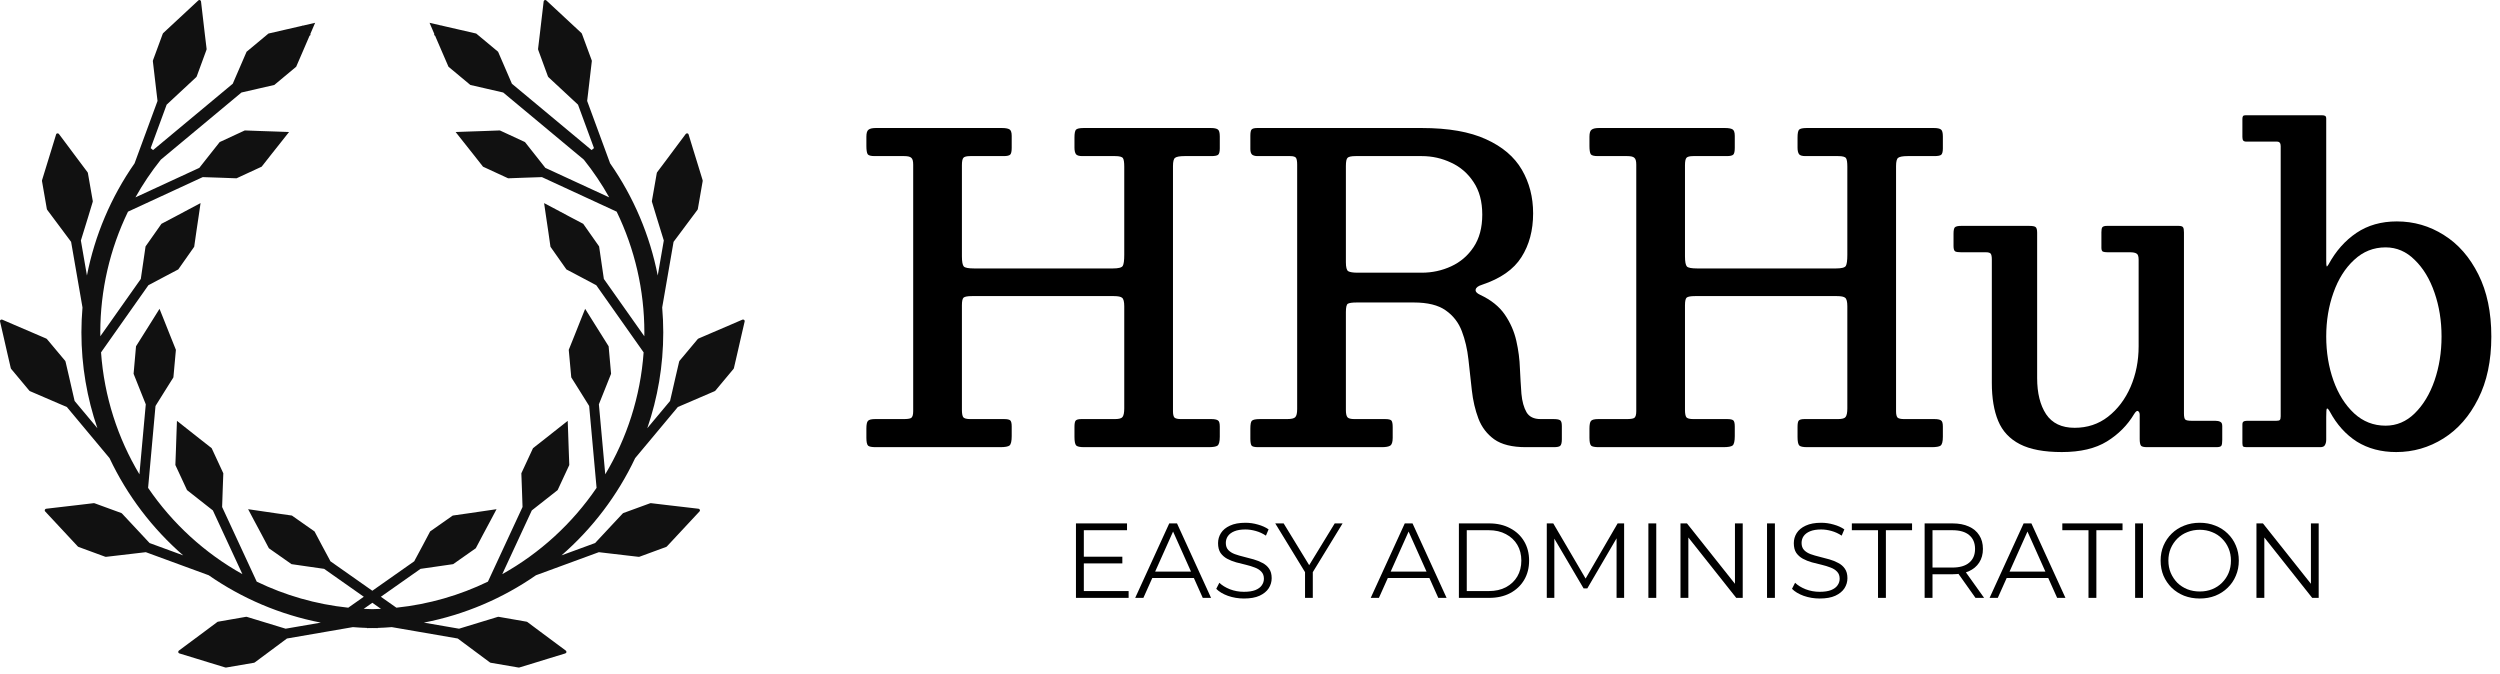 <svg width="282" height="76" viewBox="0 0 282 76" fill="none" xmlns="http://www.w3.org/2000/svg">
<path d="M22.481 8.14078e-05C22.475 0.001 22.469 0.003 22.463 0.005C22.426 0.011 22.39 0.03 22.363 0.057L21.045 1.282L19.727 2.507L18.408 3.732C18.387 3.752 18.37 3.778 18.36 3.806L17.251 6.816C17.241 6.844 17.238 6.874 17.242 6.903L17.451 8.688L17.66 10.474L17.769 11.386L15.18 18.423C12.521 22.235 10.694 26.546 9.806 31.077L9.123 27.129L9.406 26.212L9.937 24.492L10.459 22.767C10.467 22.74 10.472 22.713 10.467 22.685L9.915 19.522C9.911 19.493 9.901 19.464 9.884 19.44L8.805 18.002L7.73 16.56L6.651 15.117C6.61 15.059 6.534 15.032 6.464 15.044C6.441 15.047 6.419 15.053 6.399 15.065C6.394 15.069 6.39 15.074 6.386 15.078C6.357 15.103 6.335 15.137 6.325 15.174L5.798 16.894L5.268 18.614L4.741 20.33C4.733 20.359 4.731 20.392 4.736 20.421L5.285 23.579C5.29 23.608 5.301 23.639 5.319 23.662L6.394 25.1L7.469 26.542L8.021 27.281L9.305 34.683C9.227 35.613 9.183 36.55 9.183 37.489C9.183 41.273 9.82 44.909 10.985 48.301L8.417 45.23L8.2 44.292L7.8 42.541L7.391 40.786C7.384 40.758 7.373 40.73 7.356 40.708L5.293 38.245C5.275 38.221 5.251 38.205 5.224 38.193L3.566 37.48L1.912 36.772L0.263 36.06C0.177 36.02 0.059 36.06 0.015 36.143C0.013 36.152 0.012 36.154 0.011 36.16C-0.002 36.196 -0.003 36.237 0.007 36.273L0.411 38.024L0.811 39.779L1.216 41.529C1.223 41.558 1.236 41.585 1.255 41.608L3.313 44.075C3.333 44.097 3.356 44.111 3.383 44.123L5.037 44.835L6.69 45.547L7.538 45.908L12.355 51.677C14.343 55.889 17.185 59.621 20.662 62.645L16.872 61.255L16.215 60.551L14.988 59.235L13.756 57.919C13.737 57.898 13.713 57.882 13.687 57.871L10.667 56.768C10.639 56.757 10.609 56.752 10.58 56.755L8.792 56.968L7.003 57.176L5.215 57.385C5.12 57.394 5.041 57.486 5.045 57.581C5.046 57.59 5.048 57.592 5.05 57.598C5.056 57.636 5.075 57.671 5.102 57.698L6.329 59.014L7.556 60.331L8.783 61.647C8.804 61.668 8.829 61.685 8.857 61.694L11.873 62.802C11.9 62.811 11.93 62.815 11.96 62.811L13.748 62.603L15.536 62.394L16.45 62.286L23.542 64.888C27.274 67.481 31.561 69.332 36.187 70.231L32.219 70.917L31.296 70.635L29.573 70.109L27.85 69.584C27.823 69.574 27.796 69.571 27.767 69.574L24.6 70.126C24.57 70.126 24.541 70.144 24.517 70.16L23.072 71.238L21.628 72.311L20.183 73.384C20.106 73.439 20.084 73.555 20.135 73.636C20.139 73.645 20.144 73.645 20.148 73.649C20.173 73.678 20.207 73.7 20.244 73.709L21.967 74.235L23.686 74.765L25.409 75.29C25.438 75.3 25.467 75.301 25.496 75.3L28.664 74.757C28.693 74.747 28.719 74.735 28.742 74.718L30.187 73.645L31.631 72.572L32.367 72.024L39.807 70.739C40.335 70.782 40.865 70.811 41.4 70.83V70.851C41.6 70.851 41.8 70.842 42 70.842C42.2 70.842 42.4 70.851 42.6 70.851V70.83C43.135 70.811 43.666 70.782 44.193 70.739L51.634 72.024L52.369 72.572L53.813 73.645L55.258 74.718C55.281 74.735 55.307 74.751 55.336 74.757L58.504 75.3C58.533 75.309 58.563 75.3 58.591 75.29L60.314 74.765L62.033 74.235L63.756 73.709C63.793 73.699 63.827 73.678 63.852 73.649C63.856 73.649 63.861 73.639 63.865 73.636C63.916 73.555 63.894 73.439 63.817 73.384L62.372 72.311L60.928 71.238L59.483 70.16C59.459 70.144 59.43 70.13 59.4 70.126L56.233 69.574C56.205 69.574 56.177 69.575 56.15 69.584L54.427 70.109L52.704 70.635L51.781 70.917L47.813 70.231C52.439 69.332 56.726 67.481 60.458 64.888L67.55 62.286L68.464 62.394L70.252 62.603L72.04 62.811C72.07 62.811 72.1 62.812 72.127 62.802L75.143 61.694C75.171 61.685 75.196 61.668 75.217 61.647L76.444 60.331L77.671 59.014L78.898 57.698C78.925 57.671 78.944 57.636 78.95 57.598C78.952 57.589 78.953 57.587 78.955 57.581C78.96 57.486 78.88 57.394 78.785 57.385L76.997 57.176L75.208 56.968L73.42 56.755C73.391 56.755 73.361 56.755 73.333 56.768L70.313 57.871C70.287 57.882 70.263 57.898 70.244 57.919L69.012 59.235L67.785 60.551L67.128 61.255L63.339 62.645C66.815 59.621 69.657 55.889 71.645 51.677L76.462 45.908L77.31 45.547L78.964 44.835L80.617 44.123C80.644 44.111 80.667 44.097 80.687 44.075L82.745 41.608C82.764 41.585 82.777 41.558 82.784 41.529L83.189 39.779L83.589 38.024L83.994 36.273C84.004 36.237 84.002 36.196 83.989 36.16C83.988 36.151 83.986 36.148 83.984 36.142C83.941 36.058 83.823 36.021 83.736 36.06L82.087 36.772L80.434 37.48L78.776 38.193C78.749 38.205 78.725 38.221 78.706 38.245L76.644 40.708C76.626 40.73 76.615 40.758 76.609 40.786L76.2 42.541L75.8 44.292L75.582 45.23L73.015 48.301C74.18 44.909 74.816 41.273 74.816 37.489C74.816 36.55 74.773 35.613 74.695 34.683L75.978 27.281L76.531 26.542L77.605 25.1L78.68 23.662C78.698 23.639 78.709 23.608 78.715 23.579L79.263 20.421C79.269 20.392 79.267 20.359 79.258 20.33L78.732 18.614L78.201 16.894L77.675 15.174C77.665 15.137 77.643 15.103 77.614 15.078C77.61 15.074 77.605 15.069 77.601 15.065C77.581 15.052 77.559 15.047 77.535 15.044C77.466 15.032 77.39 15.059 77.348 15.117L76.269 16.56L75.195 18.002L74.115 19.44C74.098 19.464 74.089 19.493 74.085 19.522L73.532 22.685C73.529 22.713 73.532 22.74 73.541 22.767L74.063 24.492L74.594 26.212L74.877 27.129L74.193 31.077C73.305 26.546 71.479 22.235 68.82 18.423L66.231 11.386L66.34 10.474L66.548 8.688L66.757 6.903C66.761 6.874 66.758 6.844 66.749 6.816L65.639 3.806C65.629 3.778 65.613 3.752 65.591 3.732L64.273 2.507L62.955 1.282L61.636 0.057C61.609 0.03 61.574 0.011 61.536 0.005C61.531 0.003 61.525 0.002 61.519 0C61.424 -0.004 61.332 0.075 61.323 0.17L61.114 1.955L60.905 3.74L60.692 5.526C60.689 5.555 60.694 5.585 60.705 5.613L61.81 8.627C61.821 8.654 61.837 8.678 61.858 8.697L63.177 9.926L64.495 11.151L65.2 11.807L67.001 16.707L66.731 16.929L57.742 9.444L57.611 9.14L56.898 7.489L56.184 5.838L53.717 3.784L51.964 3.38L50.206 2.976L49.888 2.902L49.84 2.863L49.819 2.889L48.452 2.572L49.005 3.862L48.948 3.931L49.087 4.044L49.161 4.222L49.875 5.878L50.589 7.528L53.056 9.583L54.814 9.987L56.567 10.391L56.759 10.434L65.857 18.01C66.931 19.355 67.889 20.776 68.72 22.263L61.514 18.936L61.419 18.814L60.305 17.402L59.217 16.025L56.385 14.713L54.627 14.778L52.825 14.839L51.394 14.891L52.281 16.012L53.4 17.424L54.483 18.801L57.32 20.113L59.078 20.047L60.875 19.987L61.127 19.978L69.56 23.875C71.604 28.091 72.684 32.743 72.684 37.489C72.684 37.635 72.681 37.782 72.679 37.928L68.115 31.464L68.093 31.312L67.832 29.531L67.58 27.797L65.787 25.247L64.229 24.427L62.641 23.579L61.375 22.91L61.58 24.322L61.845 26.103L62.093 27.837L63.89 30.391L65.448 31.212L67.031 32.054L67.258 32.172L72.601 39.748C72.243 44.75 70.71 49.428 68.272 53.501L67.554 45.608L67.61 45.464L68.28 43.792L68.929 42.163L68.654 39.061L67.719 37.571L66.762 36.047L66.005 34.835L65.474 36.16L64.808 37.836L64.155 39.461L64.438 42.567L65.374 44.057L66.322 45.577L66.457 45.795L67.293 55.03C64.56 59.044 60.914 62.387 56.654 64.765L59.987 57.575L60.109 57.48L61.523 56.368L62.902 55.282L64.216 52.454L64.151 50.699L64.09 48.901L64.038 47.471L62.915 48.357L61.501 49.474L60.122 50.556L58.808 53.388L58.873 55.143L58.934 56.937L58.942 57.189L55.039 65.608C51.862 67.145 48.383 68.163 44.714 68.548L42.961 67.314L47.438 64.165L47.594 64.144L49.374 63.888L51.115 63.636L53.669 61.842L54.491 60.286L55.34 58.701L56.01 57.437L54.591 57.645L52.807 57.906L51.071 58.154L48.517 59.947L47.695 61.503L46.846 63.084L46.729 63.31L41.999 66.637L37.269 63.31L37.152 63.084L36.303 61.503L35.481 59.947L32.927 58.154L31.191 57.906L29.407 57.645L27.988 57.437L28.658 58.701L29.507 60.286L30.329 61.842L32.883 63.636L34.624 63.888L36.403 64.144L36.56 64.165L41.037 67.314L39.284 68.548C35.615 68.163 32.136 67.145 28.958 65.608L25.055 57.189L25.064 56.937L25.125 55.143L25.19 53.388L23.876 50.556L22.497 49.474L21.082 48.357L19.96 47.471L19.908 48.901L19.847 50.699L19.782 52.454L21.096 55.282L22.475 56.368L23.889 57.48L24.011 57.575L27.344 64.765C23.083 62.387 19.438 59.044 16.705 55.03L17.541 45.795L17.675 45.577L18.624 44.057L19.56 42.567L19.842 39.461L19.19 37.836L18.524 36.16L17.993 34.835L17.236 36.047L16.279 37.571L15.343 39.061L15.069 42.163L15.717 43.792L16.387 45.464L16.444 45.608L15.726 53.501C13.288 49.428 11.755 44.75 11.397 39.748L16.74 32.172L16.966 32.054L18.55 31.212L20.108 30.391L21.905 27.837L22.153 26.103L22.418 24.322L22.623 22.91L21.357 23.579L19.768 24.427L18.211 25.247L16.418 27.797L16.166 29.531L15.905 31.312L15.883 31.464L11.318 37.928C11.316 37.782 11.314 37.635 11.314 37.489C11.314 32.743 12.394 28.091 14.438 23.875L22.87 19.978L23.123 19.987L24.92 20.047L26.678 20.113L29.515 18.801L30.598 17.424L31.716 16.012L32.604 14.891L31.172 14.839L29.371 14.778L27.613 14.713L24.781 16.025L23.693 17.402L22.579 18.814L22.483 18.936L15.278 22.263C16.109 20.776 17.066 19.355 18.141 18.01L27.239 10.434L27.43 10.391L29.184 9.987L30.942 9.583L33.409 7.528L34.123 5.878L34.836 4.222L34.91 4.044L35.05 3.931L34.993 3.862L35.545 2.572L34.179 2.889L34.157 2.863L34.11 2.902L33.792 2.976L32.034 3.38L30.281 3.784L27.814 5.838L27.1 7.489L26.386 9.14L26.256 9.444L17.266 16.929L16.996 16.707L18.798 11.807L19.503 11.151L20.821 9.926L22.14 8.697C22.16 8.678 22.177 8.654 22.187 8.627L23.293 5.613C23.304 5.585 23.308 5.555 23.306 5.526L23.092 3.74L22.884 1.955L22.675 0.17C22.665 0.075 22.574 -0.004 22.479 0L22.481 8.14078e-05ZM42 67.992L42.975 68.678C42.651 68.694 42.326 68.707 42 68.713C41.674 68.704 41.349 68.694 41.026 68.678L42 67.992Z" fill="#111111"/>
<path d="M262.398 37.96C262.398 39.736 262.67 41.392 263.214 42.928C263.758 44.448 264.534 45.68 265.542 46.624C266.55 47.552 267.734 48.016 269.094 48.016C270.342 48.016 271.438 47.552 272.382 46.624C273.342 45.68 274.086 44.448 274.614 42.928C275.142 41.392 275.406 39.736 275.406 37.96C275.406 36.184 275.142 34.536 274.614 33.016C274.086 31.48 273.342 30.248 272.382 29.32C271.438 28.376 270.342 27.904 269.094 27.904C267.734 27.904 266.55 28.376 265.542 29.32C264.534 30.248 263.758 31.48 263.214 33.016C262.67 34.536 262.398 36.184 262.398 37.96ZM253.422 15.976C253.23 15.976 253.102 15.936 253.038 15.856C252.974 15.776 252.942 15.64 252.942 15.448V13.408C252.942 13.264 252.966 13.16 253.014 13.096C253.062 13.032 253.158 13 253.302 13H261.894C262.07 13 262.198 13.024 262.278 13.072C262.358 13.12 262.398 13.224 262.398 13.384V29.368C262.398 29.752 262.414 29.976 262.446 30.04C262.478 30.088 262.55 30.016 262.662 29.824C263.478 28.32 264.526 27.136 265.806 26.272C267.086 25.408 268.606 24.976 270.366 24.976C272.286 24.976 274.054 25.488 275.67 26.512C277.286 27.52 278.582 29 279.558 30.952C280.534 32.888 281.022 35.224 281.022 37.96C281.022 40.696 280.526 43.04 279.534 44.992C278.558 46.944 277.254 48.432 275.622 49.456C273.99 50.48 272.214 50.992 270.294 50.992C268.598 50.992 267.118 50.6 265.854 49.816C264.606 49.016 263.59 47.888 262.806 46.432C262.646 46.144 262.534 46.032 262.47 46.096C262.422 46.144 262.398 46.456 262.398 47.032V49.576C262.398 49.832 262.35 50.04 262.254 50.2C262.174 50.36 261.998 50.44 261.726 50.44H253.446C253.238 50.44 253.102 50.416 253.038 50.368C252.974 50.32 252.942 50.192 252.942 49.984V47.896C252.942 47.72 252.982 47.608 253.062 47.56C253.158 47.496 253.294 47.464 253.47 47.464H256.782C256.99 47.464 257.118 47.432 257.166 47.368C257.23 47.304 257.262 47.168 257.262 46.96V16.48C257.262 16.144 257.126 15.976 256.854 15.976H253.422Z" fill="black"/>
<path d="M224.678 43.192V29.272C224.678 28.952 224.638 28.736 224.558 28.624C224.478 28.512 224.294 28.456 224.006 28.456H221.222C220.902 28.456 220.678 28.424 220.55 28.36C220.422 28.28 220.358 28.08 220.358 27.76V26.368C220.358 26 220.406 25.76 220.502 25.648C220.614 25.536 220.854 25.48 221.222 25.48H228.878C229.246 25.48 229.486 25.52 229.598 25.6C229.726 25.68 229.79 25.896 229.79 26.248V42.64C229.79 44.336 230.126 45.696 230.798 46.72C231.486 47.744 232.558 48.256 234.014 48.256C235.454 48.256 236.71 47.84 237.782 47.008C238.87 46.16 239.718 45.04 240.326 43.648C240.934 42.24 241.238 40.712 241.238 39.064V29.296C241.238 28.912 241.158 28.68 240.998 28.6C240.854 28.504 240.606 28.456 240.254 28.456H237.758C237.518 28.456 237.334 28.432 237.206 28.384C237.094 28.32 237.038 28.176 237.038 27.952V26.2C237.038 25.928 237.07 25.744 237.134 25.648C237.214 25.536 237.39 25.48 237.662 25.48H245.75C246.022 25.48 246.19 25.536 246.254 25.648C246.318 25.744 246.35 25.936 246.35 26.224V46.624C246.35 46.992 246.398 47.224 246.494 47.32C246.59 47.416 246.83 47.464 247.214 47.464H249.878C250.118 47.464 250.31 47.504 250.454 47.584C250.598 47.648 250.67 47.808 250.67 48.064V49.624C250.67 49.944 250.638 50.16 250.574 50.272C250.51 50.384 250.318 50.44 249.998 50.44H242.198C241.83 50.44 241.598 50.384 241.502 50.272C241.406 50.144 241.358 49.888 241.358 49.504V46.792C241.358 46.6 241.302 46.464 241.19 46.384C241.078 46.288 240.926 46.392 240.734 46.696C239.982 47.96 238.958 48.992 237.662 49.792C236.366 50.592 234.67 50.992 232.574 50.992C230.574 50.992 228.998 50.696 227.846 50.104C226.694 49.512 225.878 48.64 225.398 47.488C224.918 46.336 224.678 44.904 224.678 43.192Z" fill="black"/>
<path d="M190.066 18.64V28.912C190.066 29.52 190.139 29.904 190.283 30.064C190.427 30.208 190.811 30.28 191.435 30.28H207.106C207.73 30.28 208.099 30.184 208.211 29.992C208.323 29.8 208.379 29.384 208.379 28.744V18.808C208.379 18.312 208.331 17.992 208.235 17.848C208.139 17.688 207.843 17.608 207.347 17.608H203.65C203.282 17.608 203.043 17.536 202.931 17.392C202.819 17.232 202.763 16.984 202.763 16.648V15.52C202.763 15.056 202.819 14.76 202.931 14.632C203.059 14.504 203.347 14.44 203.795 14.44H218.146C218.53 14.44 218.794 14.496 218.938 14.608C219.082 14.704 219.155 14.968 219.155 15.4V16.744C219.155 17.112 219.091 17.352 218.963 17.464C218.835 17.56 218.579 17.608 218.195 17.608H215.171C214.643 17.608 214.291 17.672 214.115 17.8C213.955 17.912 213.875 18.224 213.875 18.736V46.384C213.875 46.736 213.931 46.976 214.043 47.104C214.171 47.216 214.418 47.272 214.786 47.272H218.195C218.547 47.272 218.794 47.32 218.938 47.416C219.082 47.496 219.155 47.728 219.155 48.112V49.264C219.155 49.808 219.067 50.144 218.891 50.272C218.731 50.384 218.387 50.44 217.859 50.44H203.842C203.378 50.44 203.082 50.376 202.954 50.248C202.826 50.104 202.763 49.784 202.763 49.288V48.16C202.763 47.808 202.802 47.576 202.882 47.464C202.979 47.336 203.195 47.272 203.531 47.272H207.323C207.787 47.272 208.075 47.192 208.187 47.032C208.315 46.856 208.379 46.536 208.379 46.072V34.552C208.379 34.04 208.299 33.72 208.139 33.592C207.995 33.464 207.683 33.4 207.202 33.4H191.195C190.715 33.4 190.402 33.456 190.258 33.568C190.13 33.68 190.066 33.968 190.066 34.432V46.24C190.066 46.624 190.115 46.896 190.211 47.056C190.323 47.2 190.587 47.272 191.003 47.272H194.819C195.171 47.272 195.403 47.32 195.515 47.416C195.627 47.512 195.683 47.744 195.683 48.112V49.192C195.683 49.752 195.603 50.104 195.443 50.248C195.283 50.376 194.93 50.44 194.386 50.44H180.346C179.898 50.44 179.61 50.384 179.482 50.272C179.354 50.144 179.29 49.848 179.29 49.384V48.352C179.29 47.904 179.347 47.616 179.459 47.488C179.571 47.344 179.842 47.272 180.274 47.272H183.491C183.907 47.272 184.186 47.232 184.33 47.152C184.49 47.056 184.571 46.8 184.571 46.384V18.568C184.571 18.168 184.498 17.912 184.354 17.8C184.226 17.672 183.963 17.608 183.562 17.608H180.227C179.795 17.608 179.531 17.536 179.435 17.392C179.339 17.232 179.29 16.92 179.29 16.456V15.424C179.29 15.008 179.371 14.744 179.531 14.632C179.691 14.504 179.962 14.44 180.346 14.44H194.578C194.962 14.44 195.243 14.488 195.419 14.584C195.595 14.68 195.683 14.928 195.683 15.328V16.672C195.683 17.072 195.627 17.328 195.515 17.44C195.403 17.552 195.155 17.608 194.771 17.608H191.003C190.603 17.608 190.346 17.672 190.234 17.8C190.122 17.928 190.066 18.208 190.066 18.64Z" fill="black"/>
<path d="M153.16 30.76H160.384C161.552 30.76 162.656 30.52 163.696 30.04C164.736 29.56 165.576 28.84 166.216 27.88C166.872 26.904 167.2 25.68 167.2 24.208C167.2 22.736 166.872 21.512 166.216 20.536C165.576 19.56 164.736 18.832 163.696 18.352C162.656 17.856 161.552 17.608 160.384 17.608H152.92C152.44 17.608 152.136 17.672 152.008 17.8C151.88 17.912 151.816 18.224 151.816 18.736V29.584C151.816 30.144 151.904 30.48 152.08 30.592C152.272 30.704 152.632 30.76 153.16 30.76ZM175.264 50.44H172.12C170.568 50.44 169.376 50.144 168.544 49.552C167.728 48.96 167.136 48.184 166.768 47.224C166.4 46.248 166.152 45.184 166.024 44.032C165.896 42.864 165.768 41.704 165.64 40.552C165.513 39.384 165.264 38.32 164.896 37.36C164.528 36.384 163.92 35.6 163.072 35.008C162.24 34.416 161.04 34.12 159.472 34.12H153.064C152.536 34.12 152.192 34.168 152.032 34.264C151.888 34.36 151.816 34.672 151.816 35.2V46.24C151.816 46.64 151.872 46.912 151.984 47.056C152.096 47.2 152.36 47.272 152.776 47.272H156.232C156.616 47.272 156.856 47.328 156.952 47.44C157.048 47.552 157.096 47.8 157.096 48.184V49.384C157.096 49.864 157 50.16 156.808 50.272C156.632 50.384 156.312 50.44 155.848 50.44H141.928C141.528 50.44 141.28 50.384 141.184 50.272C141.088 50.144 141.04 49.88 141.04 49.48V48.352C141.04 47.872 141.096 47.576 141.208 47.464C141.336 47.336 141.64 47.272 142.12 47.272H145.168C145.664 47.272 145.976 47.2 146.104 47.056C146.248 46.912 146.32 46.608 146.32 46.144V18.568C146.32 18.216 146.28 17.968 146.2 17.824C146.12 17.68 145.896 17.608 145.528 17.608H141.856C141.584 17.608 141.376 17.552 141.232 17.44C141.104 17.312 141.04 17.104 141.04 16.816V15.328C141.04 14.976 141.08 14.744 141.16 14.632C141.256 14.504 141.472 14.44 141.808 14.44H160.384C163.376 14.44 165.792 14.864 167.632 15.712C169.472 16.544 170.817 17.688 171.665 19.144C172.513 20.6 172.936 22.24 172.936 24.064C172.936 25.984 172.496 27.632 171.616 29.008C170.752 30.384 169.264 31.424 167.153 32.128C166.736 32.256 166.504 32.432 166.456 32.656C166.408 32.88 166.576 33.08 166.96 33.256C168.192 33.832 169.12 34.576 169.744 35.488C170.368 36.4 170.8 37.384 171.04 38.44C171.28 39.496 171.416 40.544 171.448 41.584C171.496 42.608 171.552 43.552 171.616 44.416C171.696 45.28 171.889 45.976 172.193 46.504C172.497 47.016 173.024 47.272 173.777 47.272H175.24C175.592 47.272 175.832 47.312 175.96 47.392C176.104 47.456 176.176 47.68 176.176 48.064V49.552C176.176 49.936 176.112 50.184 175.985 50.296C175.872 50.392 175.632 50.44 175.264 50.44Z" fill="black"/>
<path d="M108.504 18.64V28.912C108.504 29.52 108.576 29.904 108.72 30.064C108.864 30.208 109.248 30.28 109.872 30.28H125.544C126.168 30.28 126.536 30.184 126.648 29.992C126.76 29.8 126.816 29.384 126.816 28.744V18.808C126.816 18.312 126.768 17.992 126.672 17.848C126.576 17.688 126.28 17.608 125.784 17.608H122.088C121.72 17.608 121.48 17.536 121.368 17.392C121.256 17.232 121.2 16.984 121.2 16.648V15.52C121.2 15.056 121.256 14.76 121.368 14.632C121.496 14.504 121.784 14.44 122.232 14.44H136.584C136.968 14.44 137.232 14.496 137.376 14.608C137.52 14.704 137.592 14.968 137.592 15.4V16.744C137.592 17.112 137.528 17.352 137.4 17.464C137.272 17.56 137.016 17.608 136.632 17.608H133.608C133.08 17.608 132.728 17.672 132.552 17.8C132.392 17.912 132.312 18.224 132.312 18.736V46.384C132.312 46.736 132.368 46.976 132.48 47.104C132.608 47.216 132.856 47.272 133.224 47.272H136.632C136.984 47.272 137.232 47.32 137.376 47.416C137.52 47.496 137.592 47.728 137.592 48.112V49.264C137.592 49.808 137.504 50.144 137.328 50.272C137.168 50.384 136.824 50.44 136.296 50.44H122.28C121.816 50.44 121.52 50.376 121.392 50.248C121.264 50.104 121.2 49.784 121.2 49.288V48.16C121.2 47.808 121.24 47.576 121.32 47.464C121.416 47.336 121.632 47.272 121.968 47.272H125.76C126.224 47.272 126.512 47.192 126.624 47.032C126.752 46.856 126.816 46.536 126.816 46.072V34.552C126.816 34.04 126.736 33.72 126.576 33.592C126.432 33.464 126.12 33.4 125.64 33.4H109.632C109.152 33.4 108.84 33.456 108.696 33.568C108.568 33.68 108.504 33.968 108.504 34.432V46.24C108.504 46.624 108.552 46.896 108.648 47.056C108.76 47.2 109.024 47.272 109.44 47.272H113.256C113.608 47.272 113.84 47.32 113.952 47.416C114.064 47.512 114.12 47.744 114.12 48.112V49.192C114.12 49.752 114.04 50.104 113.88 50.248C113.72 50.376 113.368 50.44 112.824 50.44H98.784C98.336 50.44 98.048 50.384 97.92 50.272C97.792 50.144 97.728 49.848 97.728 49.384V48.352C97.728 47.904 97.784 47.616 97.896 47.488C98.008 47.344 98.28 47.272 98.712 47.272H101.928C102.344 47.272 102.624 47.232 102.768 47.152C102.928 47.056 103.008 46.8 103.008 46.384V18.568C103.008 18.168 102.936 17.912 102.792 17.8C102.664 17.672 102.4 17.608 102 17.608H98.664C98.232 17.608 97.968 17.536 97.872 17.392C97.776 17.232 97.728 16.92 97.728 16.456V15.424C97.728 15.008 97.808 14.744 97.968 14.632C98.128 14.504 98.4 14.44 98.784 14.44H113.016C113.4 14.44 113.68 14.488 113.856 14.584C114.032 14.68 114.12 14.928 114.12 15.328V16.672C114.12 17.072 114.064 17.328 113.952 17.44C113.84 17.552 113.592 17.608 113.208 17.608H109.44C109.04 17.608 108.784 17.672 108.672 17.8C108.56 17.928 108.504 18.208 108.504 18.64Z" fill="black"/>
<path d="M254.528 67.44V59.04H255.26L261.056 66.336H260.672V59.04H261.548V67.44H260.816L255.032 60.144H255.416V67.44H254.528Z" fill="black"/>
<path d="M248.134 67.512C247.502 67.512 246.914 67.408 246.37 67.2C245.834 66.984 245.366 66.684 244.966 66.3C244.574 65.908 244.266 65.456 244.042 64.944C243.826 64.424 243.718 63.856 243.718 63.24C243.718 62.624 243.826 62.06 244.042 61.548C244.266 61.028 244.574 60.576 244.966 60.192C245.366 59.8 245.834 59.5 246.37 59.292C246.906 59.076 247.494 58.968 248.134 58.968C248.766 58.968 249.35 59.076 249.886 59.292C250.422 59.5 250.886 59.796 251.278 60.18C251.678 60.564 251.986 61.016 252.202 61.536C252.426 62.056 252.538 62.624 252.538 63.24C252.538 63.856 252.426 64.424 252.202 64.944C251.986 65.464 251.678 65.916 251.278 66.3C250.886 66.684 250.422 66.984 249.886 67.2C249.35 67.408 248.766 67.512 248.134 67.512ZM248.134 66.72C248.638 66.72 249.102 66.636 249.526 66.468C249.958 66.292 250.33 66.048 250.642 65.736C250.962 65.416 251.21 65.048 251.386 64.632C251.562 64.208 251.65 63.744 251.65 63.24C251.65 62.736 251.562 62.276 251.386 61.86C251.21 61.436 250.962 61.068 250.642 60.756C250.33 60.436 249.958 60.192 249.526 60.024C249.102 59.848 248.638 59.76 248.134 59.76C247.63 59.76 247.162 59.848 246.73 60.024C246.298 60.192 245.922 60.436 245.602 60.756C245.29 61.068 245.042 61.436 244.858 61.86C244.682 62.276 244.594 62.736 244.594 63.24C244.594 63.736 244.682 64.196 244.858 64.62C245.042 65.044 245.29 65.416 245.602 65.736C245.922 66.048 246.298 66.292 246.73 66.468C247.162 66.636 247.63 66.72 248.134 66.72Z" fill="black"/>
<path d="M240.841 67.44V59.04H241.729V67.44H240.841Z" fill="black"/>
<path d="M235.582 67.44V59.808H232.63V59.04H239.422V59.808H236.47V67.44H235.582Z" fill="black"/>
<path d="M224.426 67.44L228.266 59.04H229.142L232.982 67.44H232.046L228.518 59.556H228.878L225.35 67.44H224.426ZM225.938 65.196L226.202 64.476H231.086L231.35 65.196H225.938Z" fill="black"/>
<path d="M217.098 67.44V59.04H220.242C220.954 59.04 221.566 59.156 222.078 59.388C222.59 59.612 222.982 59.94 223.254 60.372C223.534 60.796 223.674 61.312 223.674 61.92C223.674 62.512 223.534 63.024 223.254 63.456C222.982 63.88 222.59 64.208 222.078 64.44C221.566 64.664 220.954 64.776 220.242 64.776H217.59L217.986 64.368V67.44H217.098ZM222.834 67.44L220.674 64.392H221.634L223.806 67.44H222.834ZM217.986 64.44L217.59 64.02H220.218C221.058 64.02 221.694 63.836 222.126 63.468C222.566 63.1 222.786 62.584 222.786 61.92C222.786 61.248 222.566 60.728 222.126 60.36C221.694 59.992 221.058 59.808 220.218 59.808H217.59L217.986 59.388V64.44Z" fill="black"/>
<path d="M211.84 67.44V59.808H208.888V59.04H215.68V59.808H212.728V67.44H211.84Z" fill="black"/>
<path d="M205.258 67.512C204.634 67.512 204.034 67.412 203.458 67.212C202.89 67.004 202.45 66.74 202.138 66.42L202.486 65.736C202.782 66.024 203.178 66.268 203.674 66.468C204.178 66.66 204.706 66.756 205.258 66.756C205.786 66.756 206.214 66.692 206.542 66.564C206.878 66.428 207.122 66.248 207.274 66.024C207.434 65.8 207.514 65.552 207.514 65.28C207.514 64.952 207.418 64.688 207.226 64.488C207.042 64.288 206.798 64.132 206.494 64.02C206.19 63.9 205.854 63.796 205.486 63.708C205.118 63.62 204.75 63.528 204.382 63.432C204.014 63.328 203.674 63.192 203.362 63.024C203.058 62.856 202.81 62.636 202.618 62.364C202.434 62.084 202.342 61.72 202.342 61.272C202.342 60.856 202.45 60.476 202.666 60.132C202.89 59.78 203.23 59.5 203.686 59.292C204.142 59.076 204.726 58.968 205.438 58.968C205.91 58.968 206.378 59.036 206.842 59.172C207.306 59.3 207.706 59.48 208.042 59.712L207.742 60.42C207.382 60.18 206.998 60.004 206.59 59.892C206.19 59.78 205.802 59.724 205.426 59.724C204.922 59.724 204.506 59.792 204.178 59.928C203.85 60.064 203.606 60.248 203.446 60.48C203.294 60.704 203.218 60.96 203.218 61.248C203.218 61.576 203.31 61.84 203.494 62.04C203.686 62.24 203.934 62.396 204.238 62.508C204.55 62.62 204.89 62.72 205.258 62.808C205.626 62.896 205.99 62.992 206.35 63.096C206.718 63.2 207.054 63.336 207.358 63.504C207.67 63.664 207.918 63.88 208.102 64.152C208.294 64.424 208.39 64.78 208.39 65.22C208.39 65.628 208.278 66.008 208.054 66.36C207.83 66.704 207.486 66.984 207.022 67.2C206.566 67.408 205.978 67.512 205.258 67.512Z" fill="black"/>
<path d="M199.321 67.44V59.04H200.209V67.44H199.321Z" fill="black"/>
<path d="M189.559 67.44V59.04H190.291L196.087 66.336H195.703V59.04H196.579V67.44H195.847L190.063 60.144H190.447V67.44H189.559Z" fill="black"/>
<path d="M185.938 67.44V59.04H186.826V67.44H185.938Z" fill="black"/>
<path d="M174.477 67.44V59.04H175.209L179.049 65.592H178.665L182.469 59.04H183.201V67.44H182.349V60.372H182.553L179.049 66.372H178.629L175.101 60.372H175.329V67.44H174.477Z" fill="black"/>
<path d="M164.563 67.44V59.04H167.983C168.879 59.04 169.663 59.22 170.335 59.58C171.015 59.932 171.543 60.424 171.919 61.056C172.295 61.688 172.483 62.416 172.483 63.24C172.483 64.064 172.295 64.792 171.919 65.424C171.543 66.056 171.015 66.552 170.335 66.912C169.663 67.264 168.879 67.44 167.983 67.44H164.563ZM165.451 66.672H167.935C168.679 66.672 169.323 66.528 169.867 66.24C170.419 65.944 170.847 65.54 171.151 65.028C171.455 64.508 171.607 63.912 171.607 63.24C171.607 62.56 171.455 61.964 171.151 61.452C170.847 60.94 170.419 60.54 169.867 60.252C169.323 59.956 168.679 59.808 167.935 59.808H165.451V66.672Z" fill="black"/>
<path d="M154.618 67.44L158.458 59.04H159.334L163.174 67.44H162.238L158.71 59.556H159.07L155.542 67.44H154.618ZM156.13 65.196L156.394 64.476H161.278L161.542 65.196H156.13Z" fill="black"/>
<path d="M147.208 67.44V64.32L147.412 64.872L143.848 59.04H144.796L147.928 64.164H147.424L150.556 59.04H151.444L147.88 64.872L148.084 64.32V67.44H147.208Z" fill="black"/>
<path d="M140.313 67.512C139.689 67.512 139.089 67.412 138.513 67.212C137.945 67.004 137.505 66.74 137.193 66.42L137.541 65.736C137.837 66.024 138.233 66.268 138.729 66.468C139.233 66.66 139.761 66.756 140.313 66.756C140.841 66.756 141.269 66.692 141.597 66.564C141.933 66.428 142.177 66.248 142.329 66.024C142.489 65.8 142.569 65.552 142.569 65.28C142.569 64.952 142.473 64.688 142.281 64.488C142.097 64.288 141.853 64.132 141.549 64.02C141.245 63.9 140.909 63.796 140.541 63.708C140.173 63.62 139.805 63.528 139.437 63.432C139.069 63.328 138.729 63.192 138.417 63.024C138.113 62.856 137.865 62.636 137.673 62.364C137.489 62.084 137.397 61.72 137.397 61.272C137.397 60.856 137.505 60.476 137.721 60.132C137.945 59.78 138.285 59.5 138.741 59.292C139.197 59.076 139.781 58.968 140.493 58.968C140.965 58.968 141.433 59.036 141.897 59.172C142.361 59.3 142.761 59.48 143.097 59.712L142.797 60.42C142.437 60.18 142.053 60.004 141.645 59.892C141.245 59.78 140.857 59.724 140.481 59.724C139.977 59.724 139.561 59.792 139.233 59.928C138.905 60.064 138.661 60.248 138.501 60.48C138.349 60.704 138.273 60.96 138.273 61.248C138.273 61.576 138.365 61.84 138.549 62.04C138.741 62.24 138.989 62.396 139.293 62.508C139.605 62.62 139.945 62.72 140.313 62.808C140.681 62.896 141.045 62.992 141.405 63.096C141.773 63.2 142.109 63.336 142.413 63.504C142.725 63.664 142.973 63.88 143.157 64.152C143.349 64.424 143.445 64.78 143.445 65.22C143.445 65.628 143.333 66.008 143.109 66.36C142.885 66.704 142.541 66.984 142.077 67.2C141.621 67.408 141.033 67.512 140.313 67.512Z" fill="black"/>
<path d="M128.051 67.44L131.891 59.04H132.767L136.607 67.44H135.671L132.143 59.556H132.503L128.975 67.44H128.051ZM129.563 65.196L129.827 64.476H134.711L134.975 65.196H129.563Z" fill="black"/>
<path d="M122.16 62.796H126.6V63.552H122.16V62.796ZM122.256 66.672H127.308V67.44H121.368V59.04H127.128V59.808H122.256V66.672Z" fill="black"/>
</svg>
